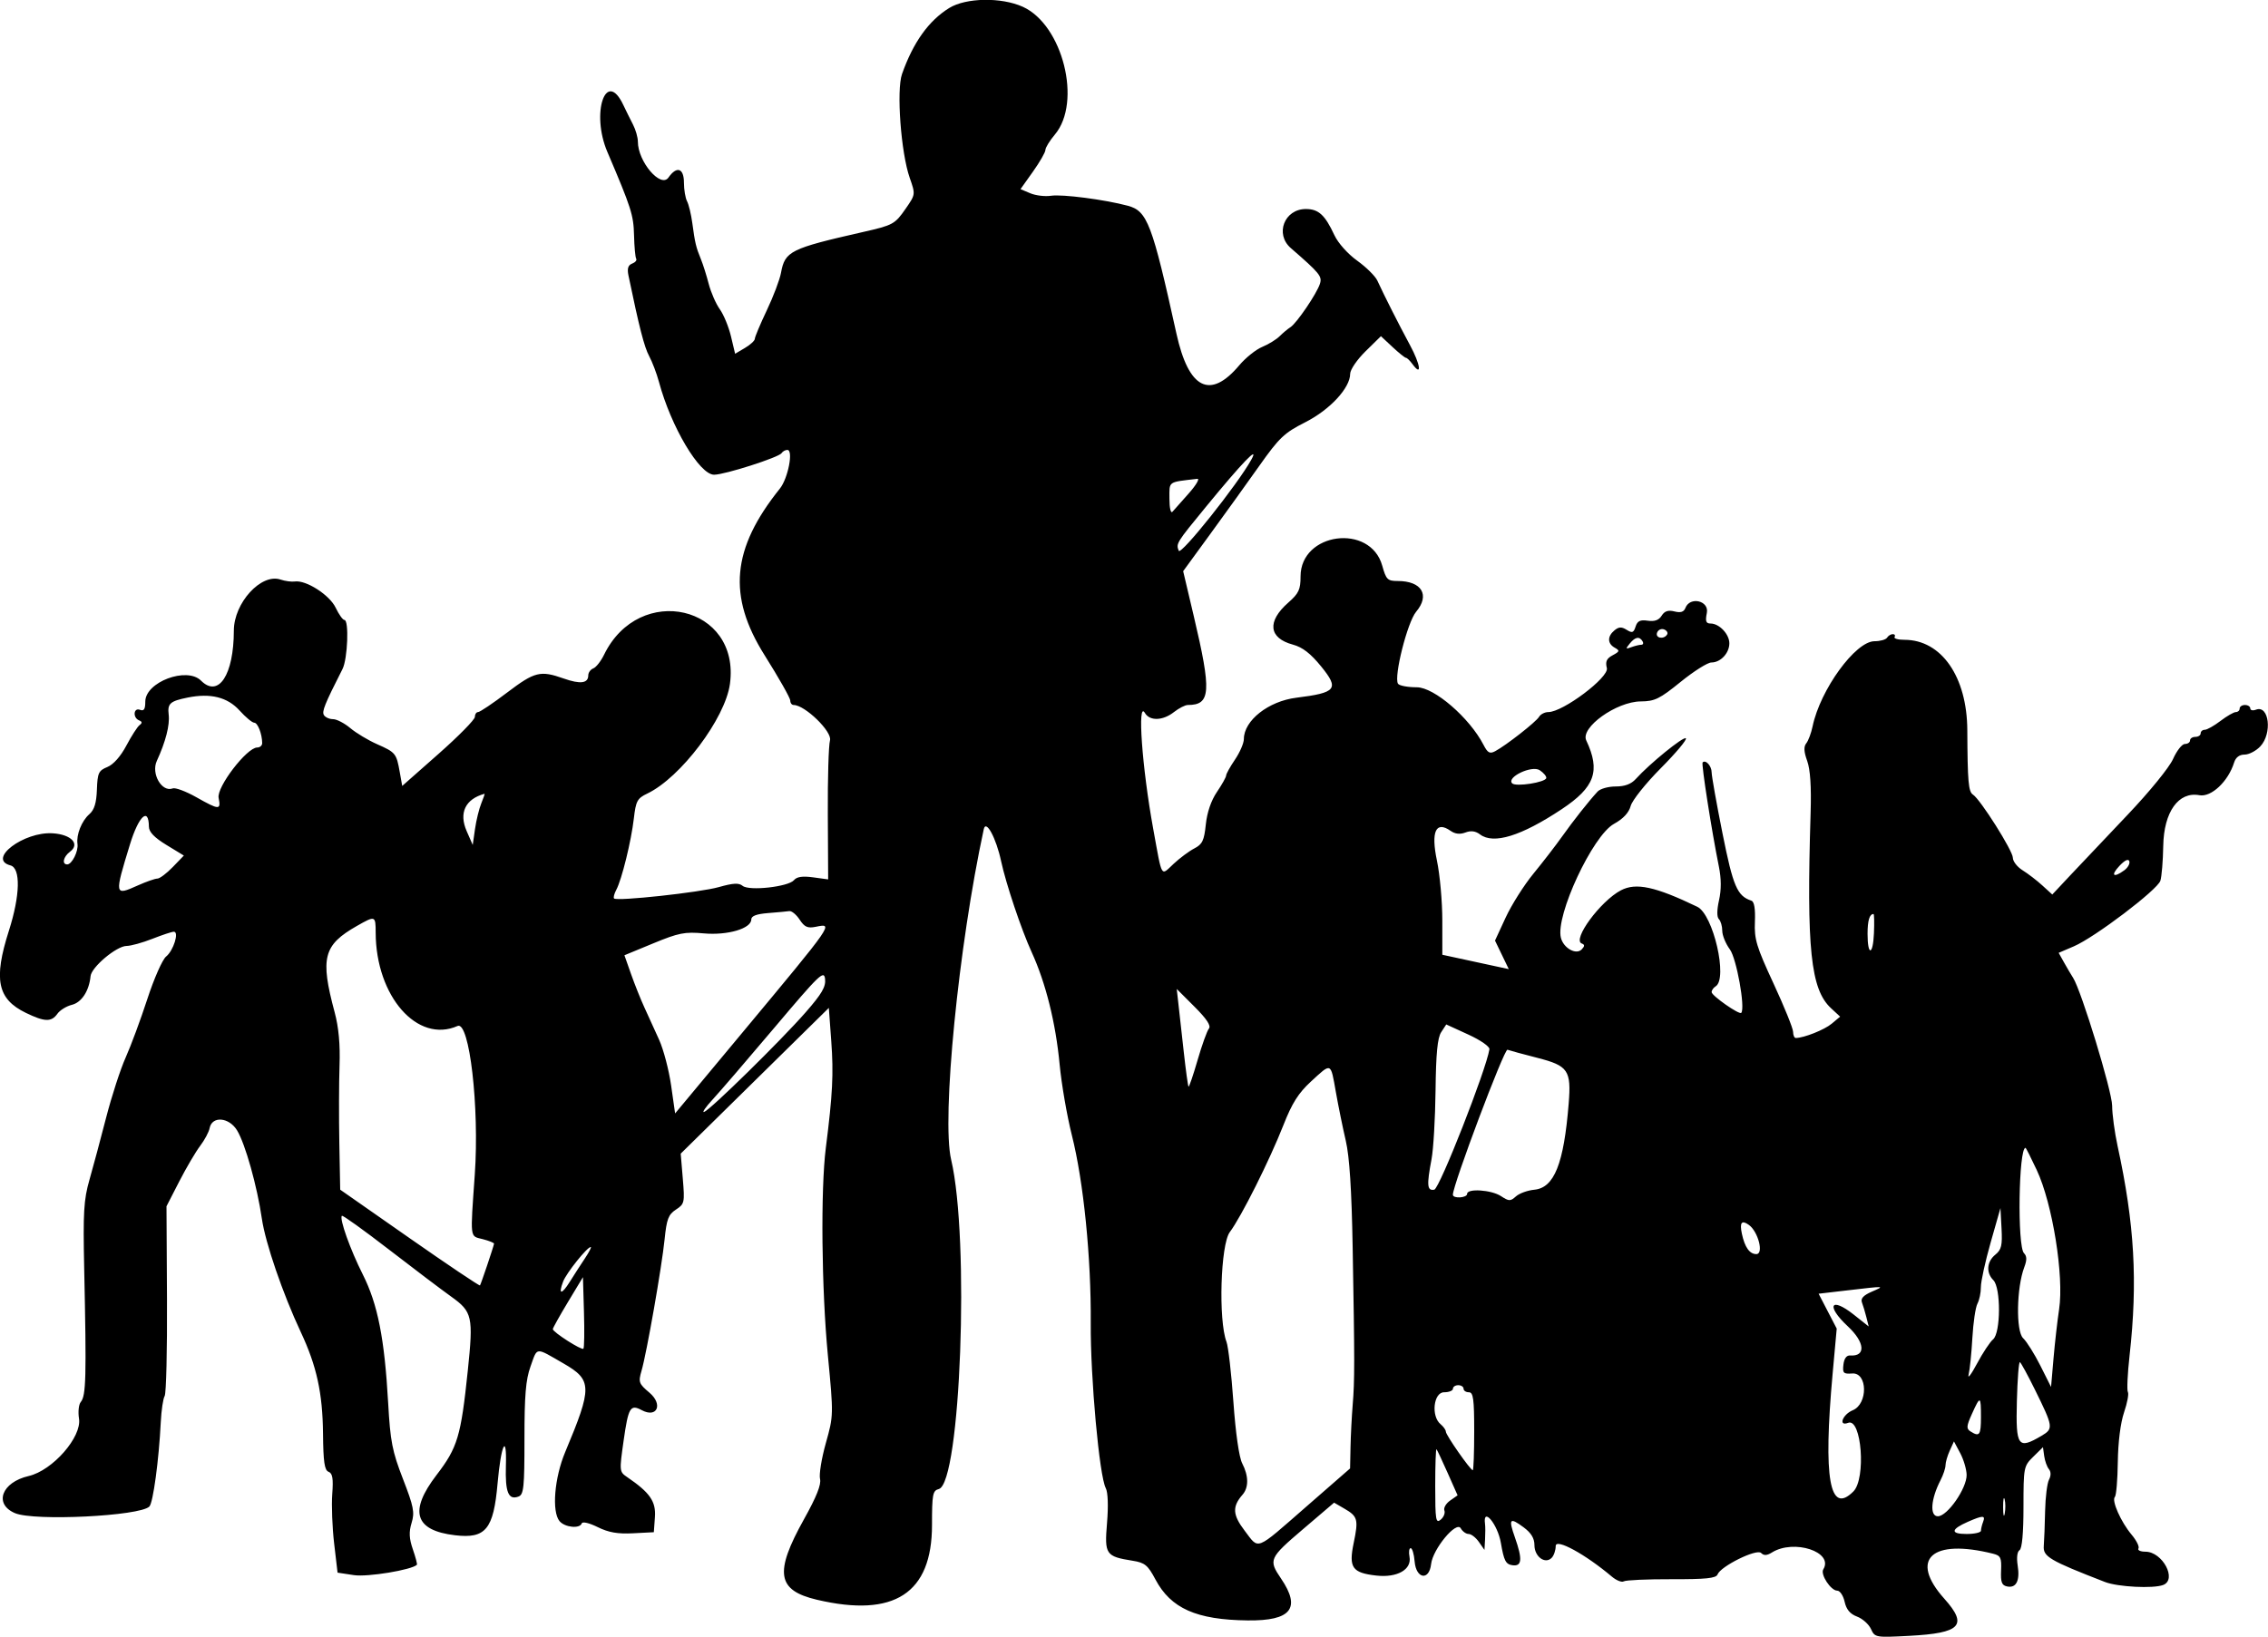 <svg id="svg" version="1.1" xmlns="http://www.w3.org/2000/svg" xmlns:xlink="http://www.w3.org/1999/xlink" width="400" height="288.75" viewBox="0, 0, 400,288.75"><g id="svgg"><path id="path0" d="M167.415 1.409 C 163.794 3.644,161.057 7.473,159.086 13.058 C 158.079 15.913,158.897 26.960,160.443 31.370 C 161.469 34.298,161.468 34.305,159.745 36.792 C 157.829 39.556,157.528 39.721,152.188 40.935 C 139.381 43.844,138.440 44.313,137.744 48.125 C 137.525 49.328,136.396 52.311,135.235 54.753 C 134.075 57.195,133.125 59.455,133.125 59.775 C 133.125 60.094,132.343 60.817,131.387 61.382 L 129.649 62.409 128.923 59.353 C 128.524 57.672,127.636 55.513,126.949 54.555 C 126.263 53.597,125.383 51.582,124.993 50.079 C 124.604 48.575,123.981 46.606,123.609 45.704 C 122.755 43.630,122.567 42.843,122.103 39.375 C 121.896 37.828,121.478 36.089,121.176 35.510 C 120.873 34.931,120.625 33.454,120.625 32.229 C 120.625 29.652,119.360 29.230,117.898 31.318 C 116.539 33.258,112.500 28.519,112.500 24.985 C 112.500 24.240,112.112 22.884,111.639 21.971 C 111.165 21.059,110.396 19.505,109.930 18.518 C 106.874 12.046,104.190 19.933,107.114 26.790 C 111.343 36.705,111.735 37.929,111.823 41.496 C 111.872 43.523,112.043 45.392,112.203 45.650 C 112.362 45.908,112.041 46.292,111.489 46.504 C 110.770 46.780,110.586 47.375,110.840 48.601 C 112.733 57.736,113.625 61.215,114.485 62.813 C 115.040 63.844,115.818 65.891,116.214 67.362 C 118.348 75.298,123.367 83.750,125.944 83.750 C 127.819 83.750,137.389 80.685,137.852 79.937 C 138.043 79.628,138.500 79.375,138.869 79.375 C 139.962 79.375,138.987 84.398,137.545 86.196 C 129.037 96.806,128.277 105.146,134.861 115.613 C 137.344 119.560,139.375 123.146,139.375 123.582 C 139.375 124.018,139.642 124.375,139.968 124.375 C 141.959 124.375,146.811 129.091,146.383 130.610 C 146.138 131.477,145.965 137.353,145.999 143.666 L 146.060 155.144 143.403 154.780 C 141.542 154.525,140.531 154.673,140.031 155.275 C 139.054 156.452,132.110 157.223,130.974 156.280 C 130.313 155.732,129.310 155.785,126.771 156.503 C 123.447 157.445,108.823 159.032,108.300 158.508 C 108.148 158.356,108.326 157.667,108.695 156.977 C 109.662 155.170,111.331 148.380,111.792 144.378 C 112.145 141.309,112.397 140.844,114.155 140.003 C 120.047 137.186,127.908 126.753,128.738 120.650 C 130.612 106.859,112.756 102.722,106.537 115.506 C 105.983 116.644,105.130 117.729,104.640 117.917 C 104.151 118.105,103.750 118.659,103.750 119.149 C 103.750 120.557,102.349 120.737,99.425 119.705 C 95.283 118.244,94.321 118.483,89.431 122.187 C 86.935 124.078,84.636 125.625,84.322 125.625 C 84.007 125.625,83.750 126.011,83.750 126.482 C 83.750 126.953,80.867 129.885,77.344 132.997 L 70.938 138.654 70.500 136.193 C 69.916 132.911,69.771 132.734,66.485 131.280 C 64.925 130.590,62.805 129.316,61.776 128.450 C 60.746 127.584,59.380 126.875,58.739 126.875 C 58.098 126.875,57.375 126.553,57.131 126.159 C 56.737 125.521,57.243 124.265,60.408 118.029 C 61.316 116.240,61.580 109.375,60.741 109.375 C 60.461 109.375,59.767 108.401,59.200 107.211 C 58.126 104.959,53.980 102.300,51.992 102.587 C 51.412 102.671,50.275 102.517,49.465 102.244 C 46.058 101.098,41.251 106.362,41.243 111.250 C 41.230 119.065,38.541 123.166,35.453 120.078 C 32.948 117.573,25.625 120.328,25.625 123.776 C 25.625 125.128,25.388 125.495,24.688 125.226 C 23.540 124.786,23.386 126.623,24.531 127.088 C 25.091 127.315,25.116 127.551,24.620 127.921 C 24.238 128.205,23.192 129.826,22.294 131.524 C 21.282 133.436,20.004 134.879,18.935 135.316 C 17.386 135.949,17.198 136.356,17.091 139.301 C 17.006 141.661,16.633 142.877,15.763 143.634 C 14.410 144.813,13.431 147.262,13.665 148.882 C 13.853 150.176,12.689 152.500,11.853 152.500 C 10.868 152.500,11.167 151.137,12.344 150.262 C 14.163 148.908,12.590 147.222,9.311 147.011 C 4.175 146.680,-2.301 151.589,1.842 152.673 C 3.673 153.151,3.559 157.968,1.570 164.195 C -1.177 172.798,-0.462 176.257,4.567 178.692 C 7.889 180.300,9.067 180.334,10.121 178.851 C 10.570 178.219,11.721 177.508,12.678 177.271 C 14.397 176.846,15.717 174.819,15.972 172.216 C 16.129 170.612,20.554 166.896,22.321 166.884 C 23.081 166.879,25.131 166.313,26.875 165.625 C 28.619 164.938,30.322 164.375,30.660 164.375 C 31.636 164.375,30.596 167.710,29.295 168.754 C 28.649 169.272,27.159 172.647,25.983 176.254 C 24.807 179.861,23.088 184.500,22.164 186.563 C 21.239 188.625,19.686 193.406,18.713 197.188 C 17.740 200.969,16.418 205.903,15.774 208.152 C 14.770 211.661,14.638 213.881,14.849 223.777 C 15.261 243.092,15.180 246.216,14.240 247.349 C 13.882 247.782,13.743 249.092,13.933 250.262 C 14.460 253.509,9.278 259.426,5.053 260.401 C 0.274 261.504,-1.135 265.356,2.656 266.955 C 6.055 268.389,24.656 267.469,26.341 265.784 C 27.005 265.120,28.021 257.610,28.355 250.888 C 28.459 248.799,28.768 246.727,29.041 246.284 C 29.315 245.842,29.499 238.130,29.451 229.146 L 29.363 212.813 31.610 208.438 C 32.846 206.031,34.504 203.210,35.294 202.167 C 36.084 201.125,36.836 199.719,36.965 199.042 C 37.383 196.838,40.387 197.078,41.817 199.430 C 43.256 201.796,45.351 209.264,46.184 215.000 C 46.809 219.301,49.877 228.242,53.046 235.000 C 55.854 240.985,56.900 245.770,56.970 252.932 C 57.018 257.912,57.231 259.378,57.948 259.653 C 58.653 259.924,58.803 260.837,58.598 263.596 C 58.451 265.571,58.601 269.496,58.933 272.317 L 59.535 277.447 62.424 277.885 C 64.828 278.250,72.617 276.966,73.528 276.056 C 73.620 275.964,73.300 274.743,72.817 273.342 C 72.154 271.418,72.100 270.274,72.593 268.665 C 73.161 266.816,72.961 265.797,71.072 260.924 C 69.173 256.024,68.842 254.322,68.458 247.500 C 67.821 236.163,66.620 230.079,63.991 224.858 C 61.757 220.422,59.817 214.974,60.300 214.492 C 60.440 214.352,64.156 217.018,68.558 220.417 C 72.961 223.816,77.906 227.556,79.549 228.730 C 83.318 231.421,83.502 232.238,82.500 241.836 C 81.292 253.416,80.704 255.377,76.985 260.229 C 72.085 266.622,73.132 270.013,80.265 270.851 C 85.665 271.486,87.048 269.796,87.756 261.698 C 88.351 254.892,89.407 252.645,89.224 258.574 C 89.079 263.274,89.666 264.704,91.458 264.016 C 92.369 263.666,92.500 262.391,92.497 253.839 C 92.494 246.205,92.727 243.412,93.558 241.094 C 94.818 237.579,94.329 237.626,99.375 240.535 C 104.466 243.469,104.489 244.703,99.676 256.186 C 97.776 260.721,97.289 266.677,98.682 268.356 C 99.611 269.475,102.273 269.743,102.604 268.751 C 102.723 268.396,103.930 268.680,105.404 269.409 C 107.329 270.362,108.936 270.643,111.654 270.502 L 115.313 270.313 115.505 267.645 C 115.705 264.883,114.632 263.335,110.622 260.598 C 109.230 259.647,109.221 259.553,109.982 254.188 C 110.821 248.280,111.164 247.701,113.185 248.782 C 115.892 250.231,116.979 247.757,114.541 245.696 C 112.663 244.109,112.564 243.834,113.144 241.837 C 114.056 238.699,116.722 223.496,117.216 218.620 C 117.574 215.075,117.884 214.267,119.217 213.394 C 120.725 212.406,120.778 212.165,120.424 207.943 L 120.054 203.526 133.117 190.669 L 146.179 177.813 146.609 183.697 C 147.030 189.461,146.846 193.072,145.650 202.500 C 144.719 209.835,144.890 227.400,146.006 239.073 C 147.017 249.661,147.016 249.731,145.647 254.608 C 144.891 257.302,144.431 260.140,144.626 260.913 C 144.871 261.890,144.010 264.055,141.809 268.003 C 136.531 277.467,137.026 280.568,144.077 282.227 C 157.716 285.435,164.375 281.108,164.375 269.035 C 164.375 263.624,164.497 262.976,165.571 262.695 C 169.422 261.688,171.040 218.541,167.750 204.586 C 166.043 197.346,169.051 166.873,173.506 146.280 C 173.889 144.507,175.687 147.836,176.567 151.947 C 177.412 155.900,180.137 164.018,181.936 167.946 C 184.435 173.401,186.196 180.467,186.887 187.813 C 187.211 191.250,188.180 196.856,189.040 200.271 C 191.110 208.483,192.455 221.871,192.372 233.438 C 192.303 243.029,193.887 260.421,195.023 262.544 C 195.404 263.256,195.492 265.693,195.244 268.671 C 194.778 274.253,195.005 274.586,199.791 275.352 C 201.911 275.691,202.444 276.130,203.776 278.640 C 206.493 283.762,211.014 285.771,220.058 285.875 C 227.717 285.964,229.493 283.736,225.938 278.497 C 223.687 275.181,223.817 274.890,229.832 269.757 L 235.290 265.100 237.089 266.144 C 239.468 267.523,239.610 268.045,238.743 272.224 C 237.842 276.562,238.482 277.482,242.736 277.962 C 246.420 278.377,249.020 276.898,248.586 274.632 C 248.428 273.803,248.524 273.125,248.799 273.125 C 249.074 273.125,249.387 274.180,249.494 275.469 C 249.749 278.553,252.062 278.926,252.399 275.938 C 252.698 273.283,256.860 268.254,257.626 269.623 C 257.935 270.174,258.561 270.625,259.017 270.625 C 259.474 270.625,260.289 271.258,260.828 272.031 L 261.809 273.438 261.916 271.563 C 261.975 270.531,261.972 269.312,261.909 268.853 C 261.482 265.715,264.138 268.892,264.703 272.195 C 265.243 275.350,265.562 275.969,266.734 276.137 C 268.430 276.381,268.547 275.102,267.181 271.231 C 266.013 267.921,266.258 267.632,268.701 269.438 C 270.046 270.432,270.625 271.382,270.625 272.596 C 270.625 274.614,272.496 276.004,273.654 274.846 C 274.051 274.449,274.375 273.503,274.375 272.743 C 274.375 271.343,279.592 274.190,284.275 278.145 C 285.079 278.824,286.027 279.200,286.383 278.980 C 286.738 278.761,290.529 278.592,294.807 278.605 C 300.865 278.624,302.659 278.438,302.917 277.766 C 303.475 276.310,309.809 273.184,310.599 273.974 C 311.092 274.467,311.621 274.444,312.507 273.891 C 316.383 271.470,323.465 273.796,321.567 276.867 C 321.016 277.759,322.892 280.625,324.027 280.625 C 324.508 280.625,325.094 281.505,325.330 282.580 C 325.630 283.945,326.290 284.735,327.521 285.199 C 328.491 285.565,329.596 286.551,329.978 287.390 C 330.662 288.889,330.776 288.909,336.743 288.593 C 345.844 288.112,347.122 286.751,342.903 282.033 C 336.671 275.063,340.677 271.386,351.535 274.111 C 352.844 274.440,353.023 274.821,352.925 277.065 C 352.835 279.137,353.043 279.688,353.988 279.882 C 355.602 280.213,356.279 278.866,355.850 276.172 C 355.634 274.810,355.766 273.736,356.183 273.479 C 356.624 273.206,356.875 270.449,356.875 265.872 C 356.875 258.867,356.917 258.652,358.594 257.003 L 360.313 255.313 360.529 256.875 C 360.648 257.734,361.019 258.771,361.353 259.179 C 361.739 259.648,361.745 260.336,361.372 261.054 C 361.048 261.677,360.741 264.156,360.690 266.563 C 360.640 268.969,360.534 271.750,360.455 272.742 C 360.307 274.617,361.470 275.302,371.250 279.096 C 373.506 279.972,379.764 280.291,381.511 279.621 C 384.017 278.659,381.395 273.750,378.376 273.750 C 377.510 273.750,376.960 273.493,377.155 273.178 C 377.349 272.863,376.800 271.763,375.933 270.734 C 374.048 268.493,372.374 264.710,372.994 264.090 C 373.238 263.846,373.471 261.068,373.512 257.917 C 373.558 254.430,373.989 251.007,374.614 249.172 C 375.179 247.514,375.482 245.899,375.286 245.582 C 375.091 245.266,375.226 242.359,375.587 239.122 C 377.042 226.071,376.461 215.920,373.474 202.188 C 372.950 199.781,372.517 196.576,372.511 195.065 C 372.501 192.527,367.071 174.742,365.622 172.500 C 365.289 171.984,364.580 170.783,364.048 169.831 L 363.080 168.100 365.759 166.951 C 369.456 165.366,380.504 156.989,381.020 155.379 C 381.252 154.655,381.480 151.888,381.525 149.230 C 381.628 143.234,384.219 139.602,387.903 140.290 C 389.994 140.680,392.982 137.868,394.021 134.531 C 394.306 133.617,394.953 133.125,395.871 133.125 C 396.647 133.125,397.894 132.474,398.641 131.678 C 400.795 129.386,400.195 124.312,397.876 125.202 C 397.325 125.413,396.875 125.313,396.875 124.980 C 396.875 124.647,396.453 124.375,395.938 124.375 C 395.422 124.375,395.000 124.656,395.000 125.000 C 395.000 125.344,394.700 125.625,394.333 125.625 C 393.967 125.625,392.745 126.328,391.618 127.188 C 390.491 128.047,389.244 128.750,388.847 128.750 C 388.450 128.750,388.125 129.031,388.125 129.375 C 388.125 129.719,387.703 130.000,387.188 130.000 C 386.672 130.000,386.250 130.281,386.250 130.625 C 386.250 130.969,385.841 131.250,385.342 131.250 C 384.842 131.250,383.902 132.445,383.252 133.906 C 382.586 135.403,379.087 139.699,375.234 143.750 C 371.474 147.703,366.948 152.484,365.176 154.374 L 361.955 157.811 360.196 156.207 C 359.229 155.324,357.664 154.123,356.719 153.537 C 355.773 152.951,355.000 151.954,355.000 151.322 C 355.000 150.095,349.267 141.018,347.965 140.185 C 347.166 139.674,347.011 137.899,346.968 128.826 C 346.923 119.383,342.400 112.875,335.881 112.875 C 334.753 112.875,333.970 112.650,334.140 112.375 C 334.310 112.100,334.168 111.875,333.824 111.875 C 333.480 111.875,333.025 112.156,332.813 112.500 C 332.600 112.844,331.604 113.125,330.598 113.125 C 327.248 113.125,321.036 121.665,319.687 128.125 C 319.436 129.328,318.932 130.683,318.567 131.135 C 318.094 131.721,318.140 132.610,318.724 134.227 C 319.274 135.748,319.475 138.772,319.332 143.404 C 318.594 167.411,319.338 174.537,322.929 177.866 L 324.537 179.356 323.050 180.602 C 321.765 181.678,318.166 183.111,316.719 183.122 C 316.461 183.123,316.246 182.633,316.241 182.031 C 316.237 181.430,314.687 177.601,312.797 173.523 C 309.775 167.001,309.379 165.691,309.507 162.632 C 309.602 160.356,309.392 159.068,308.897 158.903 C 306.376 158.063,305.670 156.416,303.787 146.996 C 302.735 141.734,301.875 136.899,301.875 136.252 C 301.875 135.123,300.822 133.969,300.284 134.507 C 300.032 134.760,301.879 146.586,303.153 152.874 C 303.586 155.008,303.595 156.968,303.181 158.811 C 302.790 160.549,302.781 161.781,303.156 162.156 C 303.483 162.483,303.750 163.408,303.750 164.213 C 303.750 165.017,304.352 166.490,305.088 167.486 C 306.267 169.080,307.836 177.797,307.104 178.685 C 306.773 179.087,301.875 175.661,301.875 175.028 C 301.875 174.709,302.194 174.252,302.583 174.011 C 304.775 172.656,302.161 161.329,299.344 159.973 C 291.936 156.406,288.541 155.674,285.876 157.069 C 282.271 158.956,277.228 165.810,278.970 166.453 C 279.508 166.652,279.509 166.909,278.973 167.480 C 277.989 168.529,275.753 167.289,275.288 165.437 C 274.309 161.537,280.889 147.420,284.652 145.347 C 286.283 144.449,287.280 143.380,287.599 142.187 C 287.864 141.195,290.256 138.197,292.914 135.523 C 295.571 132.850,297.560 130.477,297.333 130.250 C 296.935 129.851,290.935 134.727,288.497 137.430 C 287.685 138.330,286.555 138.750,284.948 138.750 C 283.651 138.750,282.218 139.154,281.763 139.648 C 280.150 141.403,277.525 144.728,275.495 147.585 C 274.364 149.179,272.085 152.132,270.432 154.148 C 268.779 156.163,266.582 159.641,265.548 161.875 L 263.670 165.938 264.885 168.456 L 266.100 170.974 260.239 169.706 L 254.378 168.438 254.376 162.385 C 254.376 159.056,253.949 154.308,253.429 151.835 C 252.346 146.688,253.234 144.755,255.841 146.581 C 256.636 147.138,257.495 147.233,258.449 146.871 C 259.422 146.501,260.236 146.607,261.029 147.208 C 263.407 149.009,268.285 147.503,275.429 142.762 C 281.286 138.875,282.306 136.019,279.763 130.625 C 278.690 128.350,285.083 123.773,289.375 123.744 C 291.840 123.728,292.709 123.302,296.407 120.300 C 298.728 118.416,301.169 116.875,301.831 116.875 C 303.457 116.875,305.000 115.227,305.000 113.490 C 305.000 111.875,303.219 110.000,301.685 110.000 C 300.875 110.000,300.736 109.601,301.031 108.125 C 301.463 105.968,298.044 105.181,297.249 107.254 C 296.975 107.966,296.414 108.145,295.318 107.870 C 294.208 107.591,293.571 107.803,293.060 108.621 C 292.569 109.409,291.811 109.682,290.611 109.506 C 289.275 109.310,288.779 109.550,288.463 110.546 C 288.118 111.631,287.864 111.723,286.889 111.114 C 285.990 110.552,285.503 110.573,284.738 111.208 C 283.459 112.269,283.480 113.537,284.787 114.268 C 285.710 114.785,285.670 114.932,284.420 115.601 C 283.345 116.176,283.105 116.708,283.396 117.868 C 283.804 119.497,275.651 125.625,273.076 125.625 C 272.450 125.625,271.712 126.004,271.437 126.467 C 270.903 127.366,265.644 131.486,263.708 132.523 C 262.752 133.034,262.382 132.836,261.649 131.417 C 259.170 126.623,252.947 121.250,249.875 121.250 C 248.265 121.250,246.774 120.966,246.559 120.620 C 245.793 119.380,248.219 109.756,249.760 107.925 C 252.240 104.978,250.753 102.500,246.505 102.500 C 244.718 102.500,244.468 102.252,243.779 99.791 C 241.680 92.293,229.375 93.916,229.375 101.691 C 229.375 104.012,229.057 104.692,227.217 106.308 C 223.426 109.637,223.743 112.570,228.019 113.722 C 229.717 114.179,231.138 115.278,233.015 117.585 C 236.239 121.548,235.708 122.213,228.626 123.093 C 223.709 123.704,219.381 127.114,219.377 130.382 C 219.376 131.107,218.672 132.737,217.813 134.003 C 216.953 135.269,216.250 136.535,216.250 136.816 C 216.250 137.096,215.521 138.399,214.631 139.711 C 213.600 141.230,212.886 143.318,212.665 145.455 C 212.373 148.290,212.058 148.946,210.644 149.678 C 209.723 150.154,208.075 151.379,206.982 152.400 C 204.677 154.553,205.010 155.124,203.392 146.250 C 201.413 135.393,200.556 123.431,201.925 125.781 C 202.773 127.237,205.086 127.167,207.046 125.625 C 207.920 124.938,209.020 124.375,209.491 124.375 C 213.546 124.375,213.700 122.069,210.535 108.665 L 208.671 100.767 213.394 94.290 C 215.992 90.727,219.902 85.290,222.083 82.206 C 225.618 77.208,226.497 76.372,230.193 74.501 C 234.550 72.295,238.125 68.439,238.125 65.945 C 238.125 65.224,239.346 63.437,240.837 61.973 L 243.550 59.311 245.591 61.218 C 246.714 62.267,247.782 63.125,247.966 63.125 C 248.150 63.125,248.659 63.617,249.099 64.218 C 250.831 66.587,250.543 64.350,248.667 60.871 C 246.675 57.178,244.151 52.187,242.918 49.503 C 242.555 48.714,240.956 47.133,239.363 45.989 C 237.703 44.796,235.987 42.874,235.342 41.485 C 233.683 37.916,232.547 36.875,230.313 36.875 C 226.517 36.875,224.813 41.295,227.656 43.767 C 232.784 48.225,233.210 48.748,232.790 50.071 C 232.242 51.798,228.684 57.031,227.586 57.727 C 227.117 58.023,226.261 58.739,225.684 59.316 C 225.106 59.894,223.724 60.743,222.612 61.203 C 221.501 61.664,219.685 63.117,218.577 64.433 C 213.427 70.551,209.645 68.653,207.486 58.868 C 203.200 39.446,202.353 37.217,198.902 36.297 C 194.804 35.204,187.354 34.236,185.363 34.537 C 184.304 34.697,182.660 34.500,181.711 34.098 L 179.984 33.368 182.179 30.280 C 183.387 28.581,184.375 26.861,184.375 26.456 C 184.375 26.052,185.127 24.827,186.046 23.735 C 190.854 18.021,187.438 4.398,180.395 1.200 C 176.614 -0.517,170.372 -0.416,167.415 1.409 M220.692 81.094 C 218.306 85.425,208.236 98.065,207.890 97.163 C 207.397 95.880,207.440 95.811,212.718 89.375 C 219.105 81.586,222.179 78.394,220.692 81.094 M209.672 87.031 C 208.381 88.492,207.082 89.955,206.787 90.281 C 206.480 90.621,206.250 89.636,206.250 87.977 C 206.250 84.836,205.889 85.093,211.166 84.475 C 211.636 84.420,210.964 85.570,209.672 87.031 M294.022 111.940 C 293.443 112.877,291.885 112.577,292.259 111.602 C 292.448 111.108,293.000 110.856,293.486 111.042 C 293.971 111.229,294.212 111.633,294.022 111.940 M289.688 113.125 C 289.900 113.469,289.799 113.750,289.463 113.750 C 289.127 113.750,288.337 113.943,287.707 114.180 C 286.700 114.558,286.665 114.483,287.420 113.555 C 288.396 112.356,289.126 112.217,289.688 113.125 M42.254 125.351 C 43.321 126.533,44.484 127.500,44.837 127.500 C 45.455 127.500,46.224 129.468,46.241 131.094 C 46.246 131.523,45.851 131.875,45.364 131.875 C 43.533 131.875,38.179 138.865,38.558 140.760 C 38.994 142.941,38.677 142.931,34.608 140.635 C 32.790 139.608,30.926 138.914,30.465 139.090 C 28.547 139.827,26.617 136.499,27.655 134.245 C 29.215 130.856,29.970 127.916,29.750 126.079 C 29.516 124.114,29.984 123.693,33.104 123.063 C 37.136 122.249,40.127 122.997,42.254 125.351 M272.711 137.264 C 272.569 138.032,267.347 138.847,266.701 138.201 C 265.626 137.126,270.168 134.959,271.561 135.884 C 272.249 136.341,272.767 136.962,272.711 137.264 M84.887 141.719 C 84.498 142.664,83.999 144.703,83.777 146.250 L 83.374 149.063 82.312 146.642 C 80.895 143.413,82.054 140.977,85.453 140.039 C 85.531 140.017,85.276 140.773,84.887 141.719 M26.262 145.848 C 26.270 146.776,27.219 147.764,29.349 149.063 L 32.425 150.938 30.465 152.969 C 29.387 154.086,28.169 155.000,27.758 155.000 C 27.347 155.000,25.798 155.543,24.315 156.207 C 20.167 158.065,20.154 157.997,22.927 148.949 C 24.459 143.953,26.231 142.305,26.262 145.848 M374.654 153.539 C 372.733 154.944,372.193 154.470,373.785 152.775 C 374.745 151.754,375.380 151.452,375.542 151.940 C 375.682 152.360,375.283 153.080,374.654 153.539 M141.032 162.244 C 141.887 163.549,142.435 163.794,143.859 163.509 C 147.029 162.875,147.220 162.600,130.940 182.164 L 119.067 196.431 118.363 191.497 C 117.976 188.783,117.024 185.156,116.248 183.438 C 115.472 181.719,114.301 179.148,113.647 177.726 C 112.992 176.303,111.932 173.651,111.292 171.833 L 110.127 168.527 115.220 166.424 C 119.698 164.575,120.772 164.363,124.124 164.668 C 128.302 165.049,132.500 163.818,132.500 162.213 C 132.500 161.595,133.418 161.246,135.469 161.084 C 137.102 160.956,138.783 160.800,139.204 160.738 C 139.626 160.676,140.449 161.353,141.032 162.244 M330.502 164.643 C 330.337 168.600,329.375 168.696,329.375 164.755 C 329.375 162.400,329.720 161.250,330.426 161.250 C 330.546 161.250,330.580 162.777,330.502 164.643 M66.257 164.531 C 66.289 175.777,73.625 184.141,80.704 181.001 C 82.797 180.073,84.565 195.330,83.738 207.188 C 82.926 218.831,82.824 218.011,85.156 218.616 C 86.273 218.905,87.163 219.265,87.133 219.415 C 86.997 220.103,84.812 226.586,84.653 226.773 C 84.555 226.889,78.968 223.136,72.237 218.433 L 60.000 209.882 59.846 201.660 C 59.762 197.137,59.778 190.978,59.883 187.972 C 60.012 184.278,59.734 181.241,59.024 178.597 C 56.439 168.976,57.019 166.726,62.957 163.348 C 66.191 161.508,66.249 161.529,66.257 164.531 M142.076 178.609 C 137.736 183.573,125.239 195.839,124.182 196.172 C 123.773 196.301,124.446 195.316,125.678 193.984 C 126.911 192.652,131.833 186.926,136.616 181.260 C 144.543 171.869,145.330 171.112,145.514 172.702 C 145.673 174.083,144.956 175.314,142.076 178.609 M213.211 181.464 C 212.884 181.862,211.983 184.370,211.210 187.037 C 210.437 189.705,209.720 191.804,209.618 191.702 C 209.516 191.600,209.138 188.855,208.778 185.602 C 208.418 182.349,207.991 178.514,207.830 177.080 L 207.537 174.472 210.672 177.606 C 212.830 179.764,213.621 180.966,213.211 181.464 M262.684 185.108 C 262.122 188.728,253.888 209.704,252.959 209.883 C 251.689 210.127,251.599 209.124,252.477 204.496 C 252.808 202.750,253.126 197.303,253.183 192.391 C 253.258 185.846,253.525 183.096,254.179 182.098 L 255.072 180.735 258.942 182.507 C 261.128 183.507,262.756 184.640,262.684 185.108 M271.168 186.633 C 276.580 188.019,277.135 188.833,276.664 194.688 C 275.807 205.329,274.119 209.557,270.595 209.893 C 269.408 210.005,267.953 210.535,267.360 211.069 C 266.384 211.948,266.134 211.943,264.726 211.020 C 263.024 209.905,258.750 209.623,258.750 210.625 C 258.750 211.340,256.255 211.496,256.240 210.781 C 256.204 209.135,265.296 184.979,265.870 185.194 C 266.251 185.337,268.635 185.984,271.168 186.633 M235.601 192.656 C 236.042 195.148,236.830 199.016,237.352 201.250 C 238.005 204.043,238.383 209.900,238.563 220.000 C 238.924 240.303,238.925 243.517,238.571 247.813 C 238.402 249.875,238.228 253.250,238.186 255.313 L 238.109 259.063 230.350 265.834 C 221.263 273.765,222.103 273.438,219.515 270.044 C 217.387 267.255,217.301 265.798,219.136 263.701 C 220.252 262.427,220.234 260.390,219.088 258.174 C 218.531 257.098,217.924 252.868,217.530 247.322 C 217.175 242.323,216.628 237.556,216.313 236.729 C 214.859 232.904,215.262 219.546,216.898 217.364 C 218.931 214.653,223.920 204.689,226.371 198.446 C 227.869 194.628,229.003 192.835,231.196 190.815 C 234.863 187.438,234.663 187.354,235.601 192.656 M359.222 206.432 C 361.996 212.359,364.043 225.113,363.160 230.969 C 362.852 233.014,362.406 236.937,362.170 239.687 L 361.739 244.687 359.857 240.937 C 358.823 238.875,357.451 236.688,356.810 236.078 C 355.521 234.852,355.648 227.174,357.017 223.559 C 357.499 222.286,357.485 221.610,356.965 221.090 C 355.766 219.891,356.016 202.500,357.233 202.500 C 357.315 202.500,358.210 204.270,359.222 206.432 M351.911 221.347 C 350.397 222.573,350.245 224.531,351.563 225.848 C 352.909 227.195,352.871 235.164,351.513 236.291 C 350.970 236.741,349.691 238.674,348.670 240.586 C 347.650 242.498,346.988 243.359,347.200 242.500 C 347.412 241.641,347.709 238.735,347.860 236.042 C 348.012 233.350,348.415 230.627,348.755 229.990 C 349.096 229.353,349.369 228.040,349.362 227.072 C 349.354 226.104,350.128 222.570,351.080 219.219 L 352.813 213.125 353.004 216.715 C 353.165 219.724,352.988 220.474,351.911 221.347 M308.450 216.103 C 310.092 217.285,311.104 221.250,309.764 221.250 C 308.574 221.250,307.722 220.052,307.210 217.656 C 306.785 215.668,307.172 215.183,308.450 216.103 M103.141 222.031 C 102.395 223.148,101.207 224.989,100.502 226.120 C 99.045 228.460,98.421 228.446,99.316 226.094 C 99.893 224.575,103.552 220.000,104.189 220.000 C 104.359 220.000,103.887 220.914,103.141 222.031 M102.893 237.940 C 102.572 238.261,97.500 235.011,97.500 234.485 C 97.500 234.292,98.695 232.150,100.156 229.724 L 102.813 225.313 102.992 231.487 C 103.091 234.883,103.047 237.787,102.893 237.940 M330.099 227.889 C 328.638 228.527,328.122 229.092,328.383 229.771 C 328.588 230.304,328.940 231.478,329.166 232.378 L 329.577 234.015 326.936 231.923 C 322.851 228.688,321.992 230.356,325.879 233.976 C 328.918 236.806,329.129 239.333,326.309 239.133 C 325.668 239.088,325.243 239.664,325.118 240.748 C 324.945 242.247,325.117 242.420,326.676 242.310 C 329.388 242.120,329.466 247.677,326.768 248.794 C 324.954 249.546,324.167 251.703,325.958 251.016 C 328.324 250.108,329.138 260.862,326.875 263.125 C 322.671 267.329,321.533 260.870,323.214 242.352 L 323.936 234.392 322.340 231.315 L 320.744 228.238 325.841 227.644 C 332.612 226.854,332.486 226.847,330.099 227.889 M358.867 245.110 C 362.144 251.750,362.187 252.046,360.059 253.303 C 355.894 255.763,355.505 255.220,355.709 247.233 C 355.809 243.305,356.052 240.190,356.249 240.312 C 356.446 240.434,357.624 242.593,358.867 245.110 M258.125 245.000 C 258.125 245.344,258.547 245.625,259.063 245.625 C 259.839 245.625,260.000 246.806,260.000 252.500 C 260.000 256.281,259.886 259.375,259.746 259.375 C 259.331 259.375,255.000 253.170,255.000 252.575 C 255.000 252.274,254.578 251.678,254.063 251.250 C 252.359 249.836,252.827 245.625,254.688 245.625 C 255.547 245.625,256.250 245.344,256.250 245.000 C 256.250 244.656,256.672 244.375,257.188 244.375 C 257.703 244.375,258.125 244.656,258.125 245.000 M349.375 250.000 C 349.375 253.188,349.122 253.539,347.540 252.538 C 346.772 252.052,346.808 251.603,347.791 249.422 C 349.256 246.175,349.375 246.218,349.375 250.000 M346.849 260.200 C 346.884 262.569,343.457 267.500,341.775 267.500 C 340.307 267.500,340.530 264.456,342.241 261.146 C 342.727 260.206,343.125 259.014,343.125 258.498 C 343.125 257.981,343.460 256.824,343.869 255.926 L 344.613 254.293 345.718 256.365 C 346.325 257.505,346.834 259.231,346.849 260.200 M255.325 259.872 L 257.071 263.807 255.749 264.733 C 255.022 265.243,254.569 266.028,254.742 266.479 C 254.915 266.931,254.622 267.660,254.091 268.101 C 253.230 268.816,253.125 268.171,253.125 262.160 C 253.125 258.451,253.227 255.534,253.352 255.677 C 253.477 255.820,254.365 257.708,255.325 259.872 M353.567 267.024 C 353.418 267.801,353.290 267.313,353.283 265.938 C 353.276 264.563,353.398 263.926,353.554 264.524 C 353.711 265.122,353.717 266.247,353.567 267.024 M349.754 268.489 C 349.546 269.032,349.375 269.735,349.375 270.051 C 349.375 270.367,348.233 270.625,346.838 270.625 C 343.945 270.625,344.037 269.803,347.079 268.471 C 349.726 267.311,350.205 267.314,349.754 268.489 " stroke="none" fill="#000000" fill-rule="evenodd"></path></g></svg>